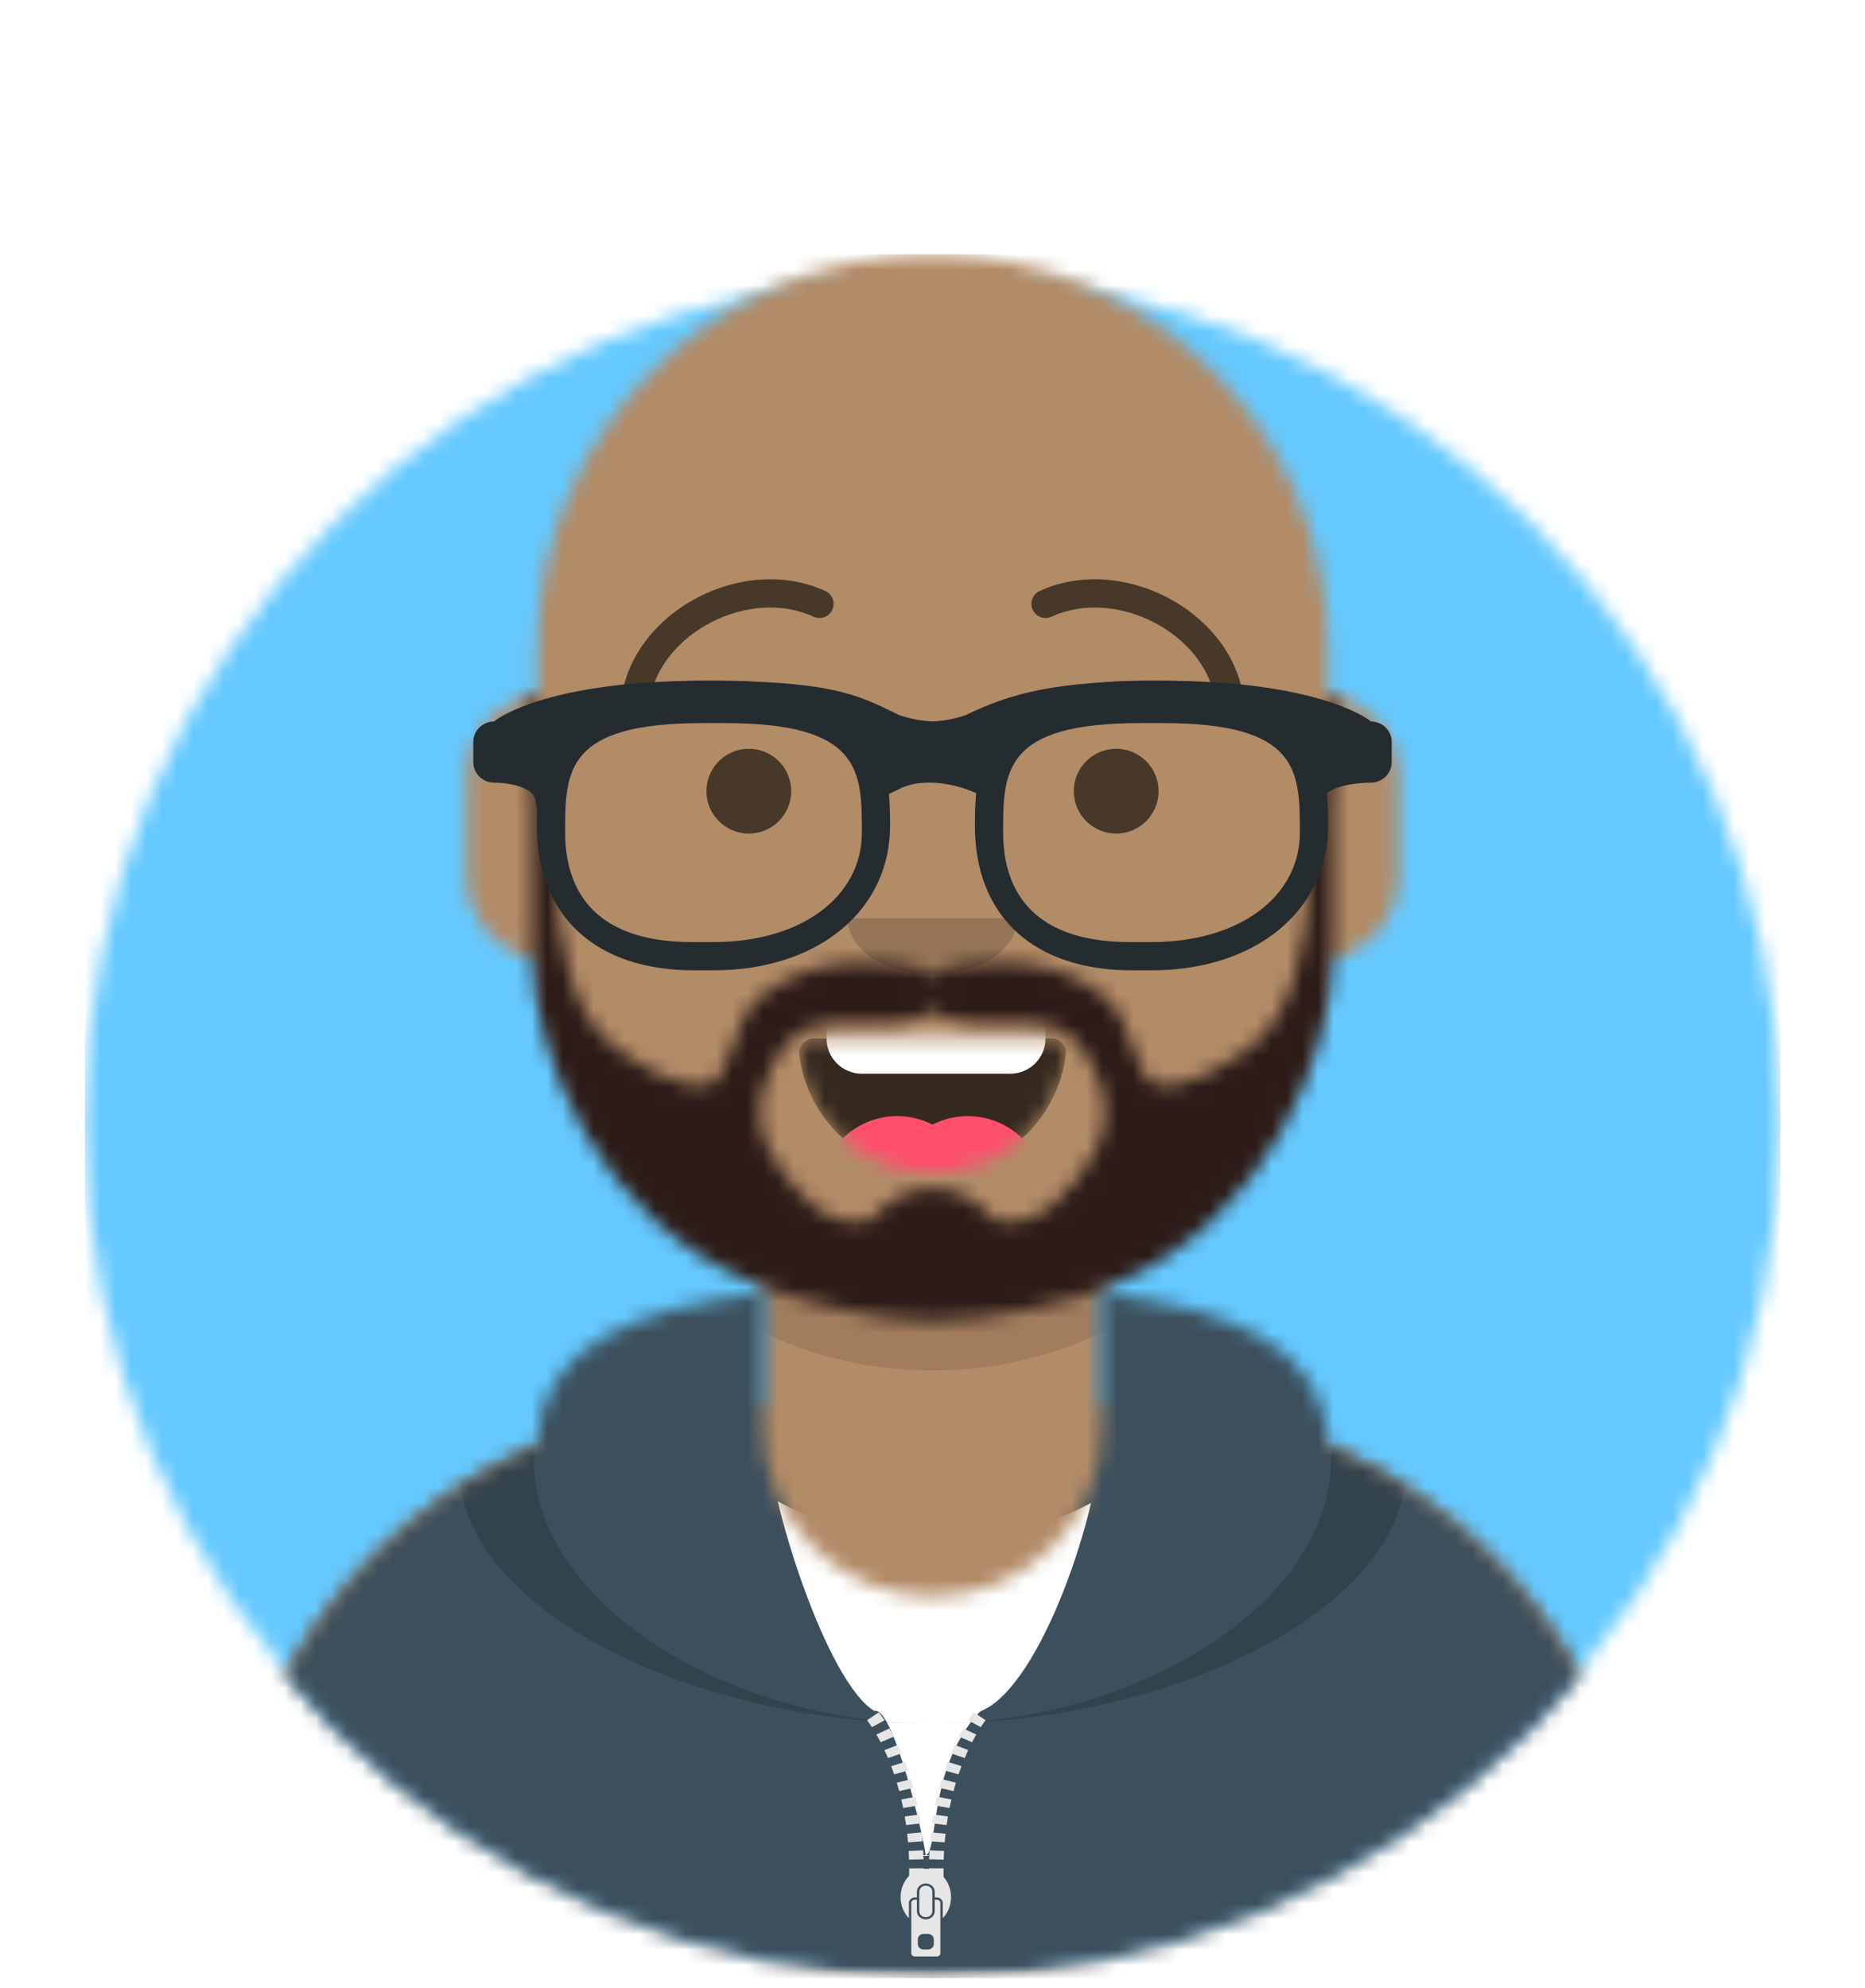 <svg width="121" height="129" viewBox="0 0 121 129" fill="none" xmlns="http://www.w3.org/2000/svg">
<mask id="mask0" mask-type="alpha" maskUnits="userSpaceOnUse" x="5" y="17" width="111" height="111">
<path d="M60.5 127.875C90.876 127.875 115.5 103.251 115.5 72.875C115.5 42.499 90.876 17.875 60.5 17.875C30.124 17.875 5.5 42.499 5.5 72.875C5.5 103.251 30.124 127.875 60.5 127.875Z" fill="white"/>
</mask>
<g mask="url(#mask0)">
<path d="M60.5 127.875C90.876 127.875 115.5 103.251 115.5 72.875C115.5 42.499 90.876 17.875 60.5 17.875C30.124 17.875 5.5 42.499 5.5 72.875C5.5 103.251 30.124 127.875 60.5 127.875Z" fill="#E6E6E6"/>
<path d="M115.5 17.875H5.5V127.875H115.5V17.875Z" fill="#65C9FF"/>
</g>
<mask id="mask1" mask-type="alpha" maskUnits="userSpaceOnUse" x="0" y="0" width="121" height="129">
<path d="M5.5 73.333C5.5 103.709 30.124 128.333 60.5 128.333C90.876 128.333 115.5 103.709 115.5 73.333H121V0H0V73.333H5.5Z" fill="white"/>
</mask>
<g mask="url(#mask1)">
<mask id="mask2" mask-type="alpha" maskUnits="userSpaceOnUse" x="14" y="16" width="93" height="113">
<path d="M71.5 82.78V91.208H73.333C91.559 91.208 106.333 105.983 106.333 124.208V128.333H14.667V124.208C14.667 105.983 29.441 91.208 47.667 91.208H49.5V82.78C41.6 79.027 35.921 71.356 34.973 62.279C32.303 61.901 30.25 59.607 30.25 56.833V50.417C30.25 47.691 32.232 45.429 34.833 44.993V42.167C34.833 27.991 46.325 16.5 60.5 16.5C74.675 16.5 86.167 27.991 86.167 42.167V44.993C88.768 45.429 90.75 47.691 90.75 50.417V56.833C90.75 59.607 88.697 61.901 86.027 62.279C85.079 71.356 79.4 79.027 71.5 82.78Z" fill="white"/>
</mask>
<g mask="url(#mask2)">
<path d="M71.5 82.78V91.208H73.333C91.559 91.208 106.333 105.983 106.333 124.208V128.333H14.667V124.208C14.667 105.983 29.441 91.208 47.667 91.208H49.5V82.78C41.6 79.027 35.921 71.356 34.973 62.279C32.303 61.901 30.25 59.607 30.25 56.833V50.417C30.25 47.691 32.232 45.429 34.833 44.993V42.167C34.833 27.991 46.325 16.5 60.5 16.5C74.675 16.5 86.167 27.991 86.167 42.167V44.993C88.768 45.429 90.75 47.691 90.75 50.417V56.833C90.75 59.607 88.697 61.901 86.027 62.279C85.079 71.356 79.4 79.027 71.5 82.78Z" fill="#D0C6AC"/>
<path d="M121 16.5H0V128.333H121V16.5Z" fill="#B28B67"/>
<path fill-rule="evenodd" clip-rule="evenodd" d="M86.167 52.708V63.25C86.167 77.425 74.675 88.917 60.5 88.917C46.325 88.917 34.833 77.425 34.833 63.25V52.708V59.583C34.833 73.759 46.325 85.25 60.5 85.25C74.675 85.25 86.167 73.759 86.167 59.583V52.708Z" fill="black" fill-opacity="0.1"/>
</g>
<mask id="mask3" mask-type="alpha" maskUnits="userSpaceOnUse" x="14" y="83" width="93" height="46">
<path fill-rule="evenodd" clip-rule="evenodd" d="M49.5 83.907C41.287 84.826 34.962 87.336 34.835 93.796C22.984 98.802 14.667 110.534 14.667 124.208V128.333H106.333V124.208C106.333 110.534 98.016 98.802 86.165 93.796C86.038 87.336 79.713 84.826 71.5 83.907V92.583C71.5 98.659 66.575 103.583 60.5 103.583C54.425 103.583 49.5 98.659 49.5 92.583V83.907Z" fill="white"/>
</mask>
<g mask="url(#mask3)">
<path fill-rule="evenodd" clip-rule="evenodd" d="M49.5 83.907C41.287 84.826 34.962 87.336 34.835 93.796C22.984 98.802 14.667 110.534 14.667 124.208V128.333H106.333V124.208C106.333 110.534 98.016 98.802 86.165 93.796C86.038 87.336 79.713 84.826 71.5 83.907V92.583C71.5 98.659 66.575 103.583 60.5 103.583C54.425 103.583 49.5 98.659 49.5 92.583V83.907Z" fill="#B7C1DB"/>
<path d="M121 77.917H0V128.333H121V77.917Z" fill="#3C4F5C"/>
<path fill-rule="evenodd" clip-rule="evenodd" d="M50.274 97.299L42.095 97.428C32.063 97.589 21.548 104.989 18.629 113.944L15.583 123.292H105.417V113.382C105.417 104.021 97.272 96.552 87.239 96.711L71.734 96.957C68.988 98.723 65.071 99.826 60.725 99.826C56.664 99.826 52.98 98.864 50.274 97.299Z" fill="white"/>
<path fill-rule="evenodd" clip-rule="evenodd" d="M71.391 84.792C78.264 85.561 83.788 87.467 85.334 91.947H87.338C97.38 91.947 105.532 100.099 105.532 110.141V128.333H15.689V110.141C15.689 100.099 23.841 91.947 33.883 91.947H35.887C37.433 87.467 42.958 85.561 49.83 84.792V93.295C49.83 97.194 53.615 109.114 56.719 111.008C57.982 110.637 60.01 119.62 60.055 120.365C60.861 120.435 59.245 120.449 60.055 120.365C60.564 120.313 60.544 117.807 61.259 115.289C61.974 112.771 63.423 111.109 63.669 111.008C67.583 109.391 71.391 97.791 71.391 93.295V84.792Z" fill="#3C4F5C"/>
<path fill-rule="evenodd" clip-rule="evenodd" d="M40.072 86.167C33.122 87.489 29.792 90.123 29.792 95.26C29.792 104.414 45.048 111.833 60.5 111.833C75.953 111.833 91.208 104.414 91.208 95.26C91.208 90.123 87.689 87.489 80.739 86.167C84.934 87.722 86.36 90.337 86.36 94.689C86.36 104.157 73.512 111.833 60.5 111.833C50.56 111.833 40.718 107.355 36.623 101.019C35.358 99.061 34.64 96.925 34.64 94.689C34.64 90.337 35.877 87.722 40.072 86.167Z" fill="black" fill-opacity="0.16"/>
<path d="M59.354 123.256C59.227 123.256 59.124 123.349 59.124 123.465V126.734C59.124 126.85 59.227 126.944 59.354 126.944H60.778C60.905 126.944 61.01 126.85 61.01 126.734V123.465C61.01 123.349 60.905 123.256 60.778 123.256H60.644V124.008C60.644 124.296 60.385 124.532 60.066 124.532C59.747 124.532 59.489 124.296 59.489 124.008V123.256H59.354ZM59.547 125.825C59.547 125.632 59.719 125.475 59.932 125.475H60.2C60.413 125.475 60.586 125.632 60.586 125.825V126.14C60.586 126.333 60.413 126.489 60.2 126.489H59.932C59.719 126.489 59.547 126.333 59.547 126.14V125.825Z" fill="#E6E6E6"/>
<path d="M60.066 124.392C60.3 124.392 60.489 124.219 60.489 124.008V122.732C60.489 122.519 60.3 122.347 60.066 122.347C59.832 122.347 59.643 122.519 59.643 122.732V124.008C59.643 124.219 59.832 124.392 60.066 124.392Z" fill="#E6E6E6"/>
<path d="M58.498 113.762C58.417 113.569 58.336 113.387 58.256 113.215L57.384 113.55C57.458 113.712 57.535 113.885 57.611 114.068L58.498 113.762Z" fill="#E6E6E6"/>
<path d="M57.992 112.675C57.891 112.48 57.794 112.303 57.703 112.145L56.863 112.542C56.949 112.691 57.04 112.857 57.135 113.04L57.992 112.675Z" fill="#E6E6E6"/>
<path d="M58.698 117.86C58.73 118.041 58.759 118.227 58.786 118.417L59.725 118.306C59.698 118.11 59.666 117.917 59.635 117.728L58.698 117.86Z" fill="#E6E6E6"/>
<path d="M59.923 120.637C59.918 120.44 59.909 120.245 59.898 120.053L58.952 120.098C58.962 120.282 58.971 120.469 58.977 120.659L59.923 120.637Z" fill="#E6E6E6"/>
<path d="M58.856 118.975C58.877 119.159 58.895 119.346 58.911 119.535L59.856 119.47C59.84 119.272 59.82 119.078 59.798 118.888L58.856 118.975Z" fill="#E6E6E6"/>
<path d="M58.917 114.875C58.851 114.68 58.784 114.494 58.717 114.314L57.821 114.595C57.885 114.765 57.949 114.942 58.012 115.126L58.917 114.875Z" fill="#E6E6E6"/>
<path d="M56.256 111.612C56.257 111.613 56.38 111.766 56.569 112.059L57.386 111.623C57.168 111.286 57.024 111.108 57.018 111.1L56.256 111.612Z" fill="#E6E6E6"/>
<path d="M58.475 116.755C58.517 116.933 58.557 117.118 58.596 117.306L59.527 117.151C59.487 116.955 59.446 116.763 59.401 116.576L58.475 116.755Z" fill="#E6E6E6"/>
<path d="M59.258 116.005C59.207 115.809 59.152 115.62 59.098 115.437L58.184 115.665C58.237 115.841 58.288 116.021 58.338 116.208L59.258 116.005Z" fill="#E6E6E6"/>
<path d="M63.946 111.612L63.565 111.357L63.184 111.1C63.178 111.108 63.035 111.286 62.816 111.622L63.632 112.059C63.822 111.766 63.945 111.613 63.946 111.612Z" fill="#E6E6E6"/>
<path d="M60.279 120.637L61.225 120.659C61.231 120.469 61.24 120.282 61.25 120.098L60.304 120.053C60.293 120.245 60.284 120.44 60.279 120.637Z" fill="#E6E6E6"/>
<path d="M60.346 119.47L61.29 119.535C61.307 119.346 61.325 119.158 61.346 118.975L60.403 118.888C60.382 119.078 60.362 119.272 60.346 119.47Z" fill="#E6E6E6"/>
<path d="M63.339 112.542L62.498 112.145C62.409 112.303 62.31 112.48 62.21 112.675L63.069 113.04C63.162 112.857 63.253 112.691 63.339 112.542Z" fill="#E6E6E6"/>
<path d="M61.504 117.86L60.566 117.728C60.534 117.917 60.504 118.11 60.477 118.306L61.415 118.417C61.443 118.227 61.473 118.041 61.504 117.86Z" fill="#E6E6E6"/>
<path d="M62.818 113.549L61.946 113.215C61.866 113.387 61.785 113.569 61.704 113.762L62.59 114.068C62.668 113.885 62.744 113.712 62.818 113.549Z" fill="#E6E6E6"/>
<path d="M60.8 116.576C60.756 116.763 60.715 116.955 60.675 117.151L61.606 117.306C61.645 117.118 61.684 116.933 61.727 116.755L60.8 116.576Z" fill="#E6E6E6"/>
<path d="M61.702 123.089C61.702 122.579 61.517 122.116 61.219 121.782C61.216 121.634 61.215 121.487 61.215 121.341V121.224L60.268 121.218V121.26C60.202 121.252 60.135 121.246 60.066 121.246C60.021 121.246 59.978 121.249 59.934 121.253V121.218L58.987 121.224V121.341C58.987 121.463 58.986 121.587 58.983 121.71C58.646 122.047 58.43 122.539 58.43 123.089C58.43 123.632 58.638 124.12 58.969 124.457V123.465C58.969 123.272 59.142 123.115 59.354 123.115H59.489V122.731C59.489 122.442 59.747 122.207 60.066 122.207C60.385 122.207 60.644 122.442 60.644 122.731V123.115H60.778C60.99 123.115 61.163 123.272 61.163 123.465V124.457C61.494 124.12 61.702 123.633 61.702 123.089Z" fill="#E6E6E6"/>
<path d="M62.381 114.593L61.485 114.314C61.417 114.494 61.351 114.68 61.285 114.873L62.19 115.126C62.253 114.942 62.317 114.764 62.381 114.593Z" fill="#E6E6E6"/>
<path d="M62.018 115.665L61.104 115.437C61.05 115.62 60.995 115.809 60.942 116.005L61.864 116.208C61.913 116.021 61.966 115.841 62.018 115.665Z" fill="#E6E6E6"/>
</g>
<mask id="mask4" mask-type="alpha" maskUnits="userSpaceOnUse" x="51" y="67" width="19" height="10">
<path fill-rule="evenodd" clip-rule="evenodd" d="M51.846 68.35C52.331 72.701 56.02 76.083 60.5 76.083C64.994 76.083 68.692 72.68 69.159 68.31C69.196 67.958 68.803 67.375 68.311 67.375C61.485 67.375 56.255 67.375 52.748 67.375C52.253 67.375 51.797 67.915 51.846 68.35Z" fill="white"/>
</mask>
<g mask="url(#mask4)">
<path fill-rule="evenodd" clip-rule="evenodd" d="M51.846 68.35C52.331 72.701 56.02 76.083 60.5 76.083C64.994 76.083 68.692 72.68 69.159 68.31C69.196 67.958 68.803 67.375 68.311 67.375C61.485 67.375 56.255 67.375 52.748 67.375C52.253 67.375 51.797 67.915 51.846 68.35Z" fill="black" fill-opacity="0.7"/>
<path d="M65.542 62.333H55.917C54.651 62.333 53.625 63.359 53.625 64.625V67.375C53.625 68.641 54.651 69.667 55.917 69.667H65.542C66.807 69.667 67.833 68.641 67.833 67.375V64.625C67.833 63.359 66.807 62.333 65.542 62.333Z" fill="white"/>
<path d="M58.208 82.5C60.993 82.5 63.25 80.243 63.25 77.458C63.25 74.674 60.993 72.417 58.208 72.417C55.424 72.417 53.167 74.674 53.167 77.458C53.167 80.243 55.424 82.5 58.208 82.5Z" fill="#FF4F6D"/>
<path d="M62.792 82.5C65.576 82.5 67.833 80.243 67.833 77.458C67.833 74.674 65.576 72.417 62.792 72.417C60.007 72.417 57.75 74.674 57.75 77.458C57.75 80.243 60.007 82.5 62.792 82.5Z" fill="#FF4F6D"/>
</g>
<path fill-rule="evenodd" clip-rule="evenodd" d="M55 59.583C55 61.608 57.462 63.25 60.5 63.25C63.538 63.25 66 61.608 66 59.583" fill="black" fill-opacity="0.16"/>
<path d="M48.583 54.083C50.102 54.083 51.333 52.852 51.333 51.333C51.333 49.815 50.102 48.583 48.583 48.583C47.065 48.583 45.833 49.815 45.833 51.333C45.833 52.852 47.065 54.083 48.583 54.083Z" fill="black" fill-opacity="0.6"/>
<path d="M72.417 54.083C73.936 54.083 75.167 52.852 75.167 51.333C75.167 49.815 73.936 48.583 72.417 48.583C70.898 48.583 69.667 49.815 69.667 51.333C69.667 52.852 70.898 54.083 72.417 54.083Z" fill="black" fill-opacity="0.6"/>
<path d="M42.156 45.434C42.841 41.069 48.61 38.091 52.783 40.013C53.243 40.225 53.788 40.023 53.999 39.564C54.211 39.104 54.01 38.559 53.55 38.348C48.285 35.923 41.221 39.569 40.344 45.149C40.266 45.649 40.608 46.118 41.108 46.197C41.608 46.276 42.077 45.934 42.156 45.434Z" fill="black" fill-opacity="0.6"/>
<path d="M78.844 45.434C78.159 41.069 72.39 38.091 68.217 40.013C67.757 40.225 67.213 40.023 67.001 39.564C66.789 39.104 66.99 38.559 67.45 38.348C72.715 35.923 79.779 39.569 80.656 45.149C80.734 45.649 80.392 46.118 79.892 46.197C79.392 46.276 78.923 45.934 78.844 45.434Z" fill="black" fill-opacity="0.6"/>
<mask id="mask5" mask-type="alpha" maskUnits="userSpaceOnUse" x="0" y="0" width="121" height="129">
<path d="M121 0H0V128.333H121V0Z" fill="white"/>
</mask>
<g mask="url(#mask5)">
<mask id="mask6" mask-type="alpha" maskUnits="userSpaceOnUse" x="34" y="44" width="53" height="42">
<path fill-rule="evenodd" clip-rule="evenodd" d="M68.488 77.994C67.336 79.045 66.109 79.518 64.558 79.188C64.291 79.131 63.203 77.108 60.5 77.108C57.797 77.108 56.709 79.131 56.442 79.188C54.891 79.518 53.664 79.045 52.512 77.994C50.346 76.017 48.545 73.291 49.627 70.317C50.191 68.767 51.109 67.065 52.777 66.571C54.559 66.044 57.061 66.57 58.857 66.21C59.438 66.093 60.074 65.886 60.5 65.542C60.926 65.886 61.562 66.093 62.143 66.21C63.939 66.57 66.441 66.044 68.222 66.571C69.891 67.065 70.808 68.767 71.373 70.317C72.455 73.291 70.654 76.017 68.488 77.994ZM86.204 44.917C84.641 48.767 85.244 53.56 84.955 57.602C84.72 60.886 84.029 65.81 81.113 67.932C79.621 69.017 76.906 70.84 74.957 70.331C73.615 69.981 73.472 66.133 71.709 64.692C69.709 63.059 67.211 62.341 64.693 62.452C63.607 62.499 61.409 62.488 60.5 63.324C59.59 62.488 57.393 62.499 56.307 62.452C53.789 62.341 51.291 63.059 49.291 64.692C47.528 66.133 47.385 69.981 46.043 70.331C44.094 70.84 41.379 69.017 39.887 67.932C36.97 65.81 36.28 60.886 36.045 57.602C35.755 53.56 36.359 48.767 34.796 44.917C34.036 44.917 34.537 52.309 34.537 52.309V61.639C34.552 68.646 38.929 79.134 48.633 83.138C51.006 84.118 56.382 85.708 60.5 85.708C64.618 85.708 69.994 84.269 72.367 83.29C82.071 79.285 86.448 68.646 86.463 61.639V52.309C86.463 52.309 86.964 44.917 86.204 44.917Z" fill="white"/>
</mask>
<g mask="url(#mask6)">
<path fill-rule="evenodd" clip-rule="evenodd" d="M68.488 77.994C67.336 79.045 66.109 79.518 64.558 79.188C64.291 79.131 63.203 77.108 60.5 77.108C57.797 77.108 56.709 79.131 56.442 79.188C54.891 79.518 53.664 79.045 52.512 77.994C50.346 76.017 48.545 73.291 49.627 70.317C50.191 68.767 51.109 67.065 52.777 66.571C54.559 66.044 57.061 66.57 58.857 66.21C59.438 66.093 60.074 65.886 60.5 65.542C60.926 65.886 61.562 66.093 62.143 66.21C63.939 66.57 66.441 66.044 68.222 66.571C69.891 67.065 70.808 68.767 71.373 70.317C72.455 73.291 70.654 76.017 68.488 77.994ZM86.204 44.917C84.641 48.767 85.244 53.56 84.955 57.602C84.72 60.886 84.029 65.81 81.113 67.932C79.621 69.017 76.906 70.84 74.957 70.331C73.615 69.981 73.472 66.133 71.709 64.692C69.709 63.059 67.211 62.341 64.693 62.452C63.607 62.499 61.409 62.488 60.5 63.324C59.59 62.488 57.393 62.499 56.307 62.452C53.789 62.341 51.291 63.059 49.291 64.692C47.528 66.133 47.385 69.981 46.043 70.331C44.094 70.84 41.379 69.017 39.887 67.932C36.97 65.81 36.28 60.886 36.045 57.602C35.755 53.56 36.359 48.767 34.796 44.917C34.036 44.917 34.537 52.309 34.537 52.309V61.639C34.552 68.646 38.929 79.134 48.633 83.138C51.006 84.118 56.382 85.708 60.5 85.708C64.618 85.708 69.994 84.269 72.367 83.29C82.071 79.285 86.448 68.646 86.463 61.639V52.309C86.463 52.309 86.964 44.917 86.204 44.917Z" fill="#331B0C"/>
<path d="M128.333 33H7.333V144.833H128.333V33Z" fill="#2C1B18"/>
</g>
<g filter="url(#filter0_d)">
<path d="M46.292 60.958H45.028C38.644 60.958 34.833 57.446 34.833 51.562C34.833 46.808 35.666 42.167 45.618 42.167H46.965C56.917 42.167 57.75 46.808 57.75 51.562C57.75 57.094 53.039 60.958 46.292 60.958ZM45.552 44.917C36.667 44.917 36.667 48.052 36.667 52.022C36.667 55.262 38.095 59.125 44.903 59.125H46.292C51.959 59.125 55.917 56.204 55.917 52.022C55.917 48.052 55.917 44.917 47.032 44.917H45.552Z" fill="#252C2F"/>
<path d="M74.708 60.958H73.444C67.061 60.958 63.25 57.446 63.25 51.562C63.25 46.808 64.083 42.167 74.034 42.167H75.382C85.334 42.167 86.167 46.808 86.167 51.562C86.167 57.094 81.456 60.958 74.708 60.958ZM73.968 44.917C65.083 44.917 65.083 48.052 65.083 52.022C65.083 55.262 66.513 59.125 73.32 59.125H74.708C80.376 59.125 84.333 56.204 84.333 52.022C84.333 48.052 84.333 44.917 75.448 44.917H73.968Z" fill="#252C2F"/>
<path d="M32.062 44.812C32.379 44.502 35.846 42.167 45.604 42.167C53.786 42.167 55.518 43.016 58.14 44.299L58.332 44.393C58.514 44.458 59.446 44.775 60.536 44.809C61.53 44.767 62.379 44.497 62.627 44.411C65.62 42.956 68.549 42.167 75.396 42.167C85.154 42.167 88.621 44.502 88.938 44.812C89.686 44.812 90.292 45.403 90.292 46.135V47.457C90.292 48.189 89.686 48.78 88.938 48.78C88.938 48.78 85.774 48.78 85.774 50.102C85.774 51.425 84.875 48.189 84.875 47.457V46.169C83.224 45.537 80.267 44.36 75.396 44.36C69.969 44.36 67.266 45.323 64.947 46.278L64.973 46.341L64.972 47.251L63.956 49.703L62.7 49.207C62.588 49.163 62.346 49.083 62.011 49C61.076 48.77 60.114 48.7 59.264 48.874C58.953 48.938 58.663 49.034 58.398 49.164L57.187 49.756L55.975 47.39L56.029 46.338L56.066 46.249C54.066 45.317 52.222 44.36 45.604 44.36C40.733 44.36 37.777 45.536 36.125 46.169V47.457C36.125 48.189 34.771 51.425 34.771 50.102C34.771 48.78 32.062 48.78 32.062 48.78C31.315 48.78 30.708 48.189 30.708 47.457V46.135C30.708 45.403 31.315 44.812 32.062 44.812Z" fill="#252C2F"/>
</g>
</g>
</g>
<defs>
<filter id="filter0_d" x="26.708" y="40.167" width="67.583" height="26.792" filterUnits="userSpaceOnUse" color-interpolation-filters="sRGB">
<feFlood flood-opacity="0" result="BackgroundImageFix"/>
<feColorMatrix in="SourceAlpha" type="matrix" values="0 0 0 0 0 0 0 0 0 0 0 0 0 0 0 0 0 0 127 0"/>
<feOffset dy="2"/>
<feGaussianBlur stdDeviation="2"/>
<feColorMatrix type="matrix" values="0 0 0 0 0 0 0 0 0 0 0 0 0 0 0 0 0 0 0.2 0"/>
<feBlend mode="normal" in2="BackgroundImageFix" result="effect1_dropShadow"/>
<feBlend mode="normal" in="SourceGraphic" in2="effect1_dropShadow" result="shape"/>
</filter>
</defs>
</svg>
